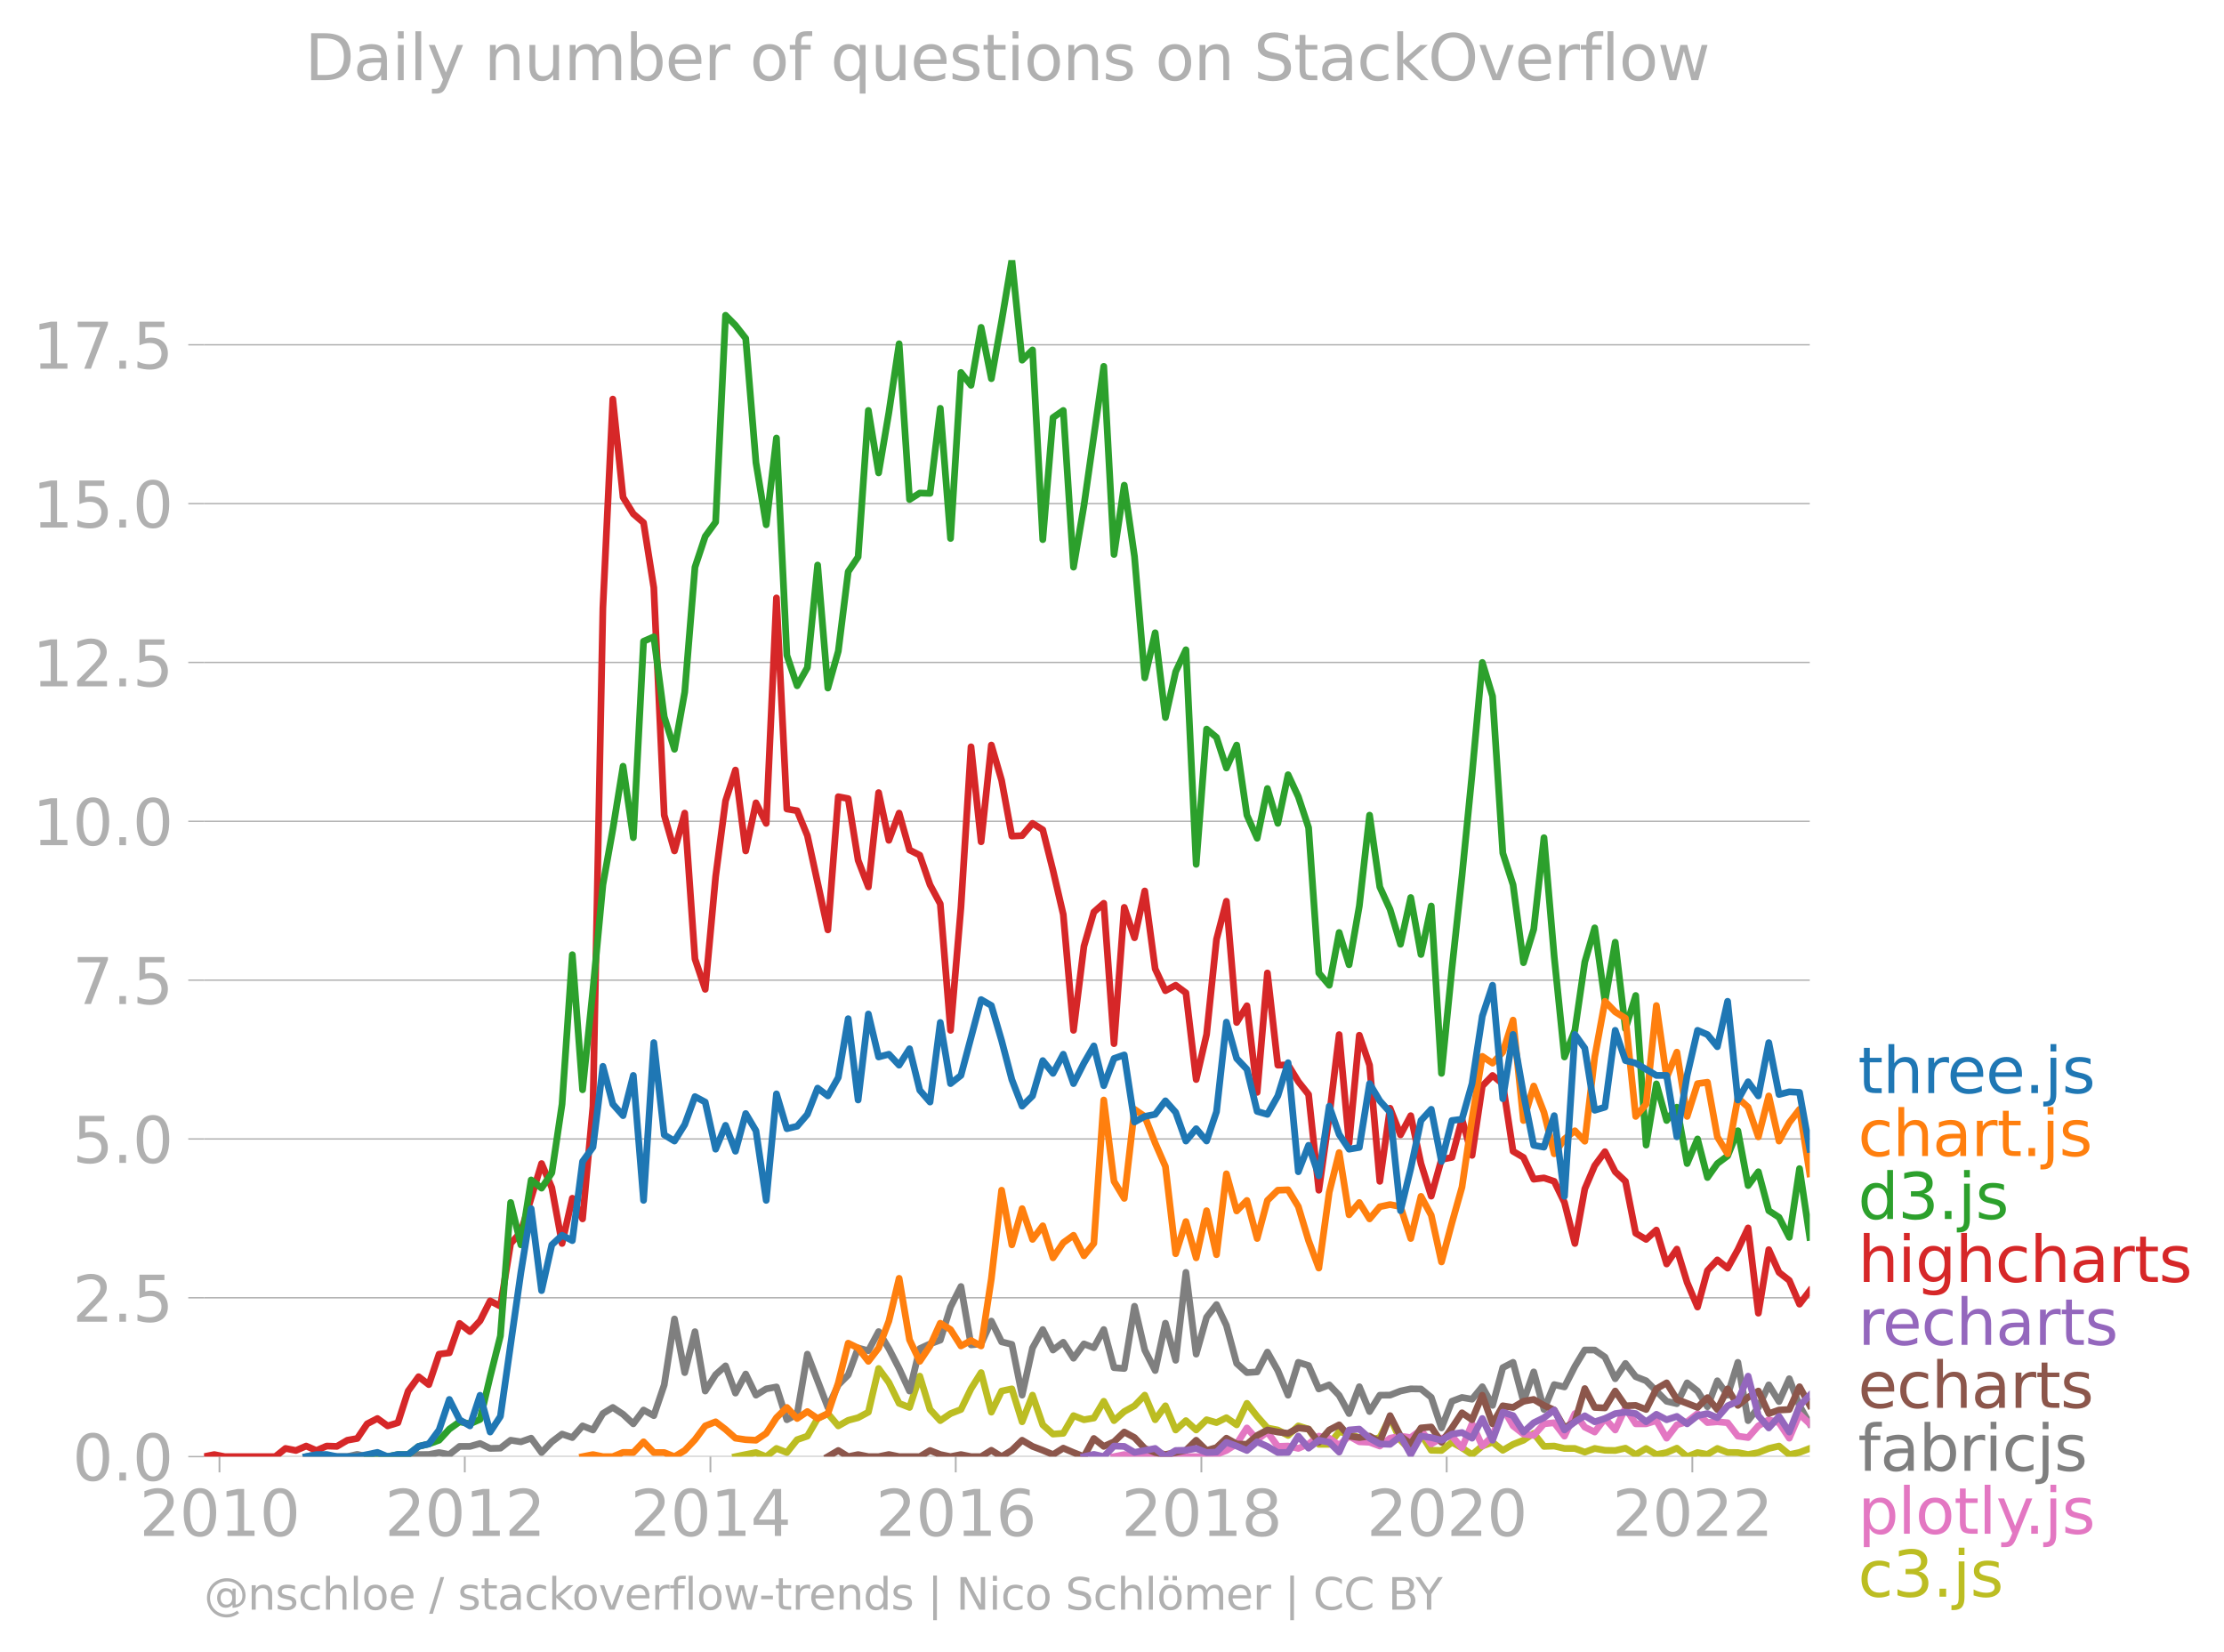 <svg xmlns="http://www.w3.org/2000/svg" xmlns:xlink="http://www.w3.org/1999/xlink" width="659.486" height="489.969" viewBox="0 0 494.614 367.477"><defs><style>*{stroke-linejoin:round;stroke-linecap:butt}</style></defs><g id="figure_1"><path id="patch_1" d="M0 367.477h494.614V0H0v367.477z" style="fill:none"/><g id="axes_1"><path id="patch_2" d="M45.372 323.95h357.12V57.838H45.372V323.95z" style="fill:none"/><g id="matplotlib.axis_1"><g id="xtick_1"><g id="line2d_1"><defs><path id="m7062eda8a5" d="M0 0v3.5" style="stroke:#b0b0b0;stroke-width:.4"/></defs><use xlink:href="#m7062eda8a5" x="48.81" y="323.95" style="fill:#b0b0b0;stroke:#b0b0b0;stroke-width:.4"/></g><g id="text_1" style="fill:#b0b0b0" transform="matrix(.14 0 0 -.14 30.995 341.588)"><defs><path id="DejaVuSans-32" d="M1228 531h2203V0H469v531q359 372 979 998 621 627 780 809 303 340 423 576 121 236 121 464 0 372-261 606-261 235-680 235-297 0-627-103-329-103-704-313v638q381 153 712 231 332 78 607 78 725 0 1156-363 431-362 431-968 0-288-108-546-107-257-392-607-78-91-497-524-418-433-1181-1211z" transform="scale(.016)"/><path id="DejaVuSans-30" d="M2034 4250q-487 0-733-480-245-479-245-1442 0-959 245-1439 246-480 733-480 491 0 736 480 246 480 246 1439 0 963-246 1442-245 480-736 480zm0 500q785 0 1199-621 414-620 414-1801 0-1178-414-1799Q2819-91 2034-91q-784 0-1198 620-414 621-414 1799 0 1181 414 1801 414 621 1198 621z" transform="scale(.016)"/><path id="DejaVuSans-31" d="M794 531h1031v3560L703 3866v575l1116 225h631V531h1031V0H794v531z" transform="scale(.016)"/></defs><use xlink:href="#DejaVuSans-32"/><use xlink:href="#DejaVuSans-30" x="63.623"/><use xlink:href="#DejaVuSans-31" x="127.246"/><use xlink:href="#DejaVuSans-30" x="190.869"/></g></g><g id="xtick_2"><use xlink:href="#m7062eda8a5" id="line2d_2" x="103.366" y="323.95" style="fill:#b0b0b0;stroke:#b0b0b0;stroke-width:.4"/><g id="text_2" style="fill:#b0b0b0" transform="matrix(.14 0 0 -.14 85.551 341.588)"><use xlink:href="#DejaVuSans-32"/><use xlink:href="#DejaVuSans-30" x="63.623"/><use xlink:href="#DejaVuSans-31" x="127.246"/><use xlink:href="#DejaVuSans-32" x="190.869"/></g></g><g id="xtick_3"><use xlink:href="#m7062eda8a5" id="line2d_3" x="157.997" y="323.95" style="fill:#b0b0b0;stroke:#b0b0b0;stroke-width:.4"/><g id="text_3" style="fill:#b0b0b0" transform="matrix(.14 0 0 -.14 140.182 341.588)"><defs><path id="DejaVuSans-34" d="M2419 4116 825 1625h1594v2491zm-166 550h794V1625h666v-525h-666V0h-628v1100H313v609l1940 2957z" transform="scale(.016)"/></defs><use xlink:href="#DejaVuSans-32"/><use xlink:href="#DejaVuSans-30" x="63.623"/><use xlink:href="#DejaVuSans-31" x="127.246"/><use xlink:href="#DejaVuSans-34" x="190.869"/></g></g><g id="xtick_4"><use xlink:href="#m7062eda8a5" id="line2d_4" x="212.554" y="323.95" style="fill:#b0b0b0;stroke:#b0b0b0;stroke-width:.4"/><g id="text_4" style="fill:#b0b0b0" transform="matrix(.14 0 0 -.14 194.739 341.588)"><defs><path id="DejaVuSans-36" d="M2113 2584q-425 0-674-291-248-290-248-796 0-503 248-796 249-292 674-292t673 292q248 293 248 796 0 506-248 796-248 291-673 291zm1253 1979v-575q-238 112-480 171-242 60-480 60-625 0-955-422-329-422-376-1275 184 272 462 417 279 145 613 145 703 0 1111-427 408-426 408-1160 0-719-425-1154Q2819-91 2113-91q-810 0-1238 620-428 621-428 1799 0 1106 525 1764t1409 658q238 0 480-47t505-140z" transform="scale(.016)"/></defs><use xlink:href="#DejaVuSans-32"/><use xlink:href="#DejaVuSans-30" x="63.623"/><use xlink:href="#DejaVuSans-31" x="127.246"/><use xlink:href="#DejaVuSans-36" x="190.869"/></g></g><g id="xtick_5"><use xlink:href="#m7062eda8a5" id="line2d_5" x="267.185" y="323.95" style="fill:#b0b0b0;stroke:#b0b0b0;stroke-width:.4"/><g id="text_5" style="fill:#b0b0b0" transform="matrix(.14 0 0 -.14 249.37 341.588)"><defs><path id="DejaVuSans-38" d="M2034 2216q-450 0-708-241-257-241-257-662 0-422 257-663 258-241 708-241t709 242q260 243 260 662 0 421-258 662-257 241-711 241zm-631 268q-406 100-633 378-226 279-226 679 0 559 398 884 399 325 1092 325 697 0 1094-325t397-884q0-400-227-679-226-278-629-378 456-106 710-416 255-309 255-755 0-679-414-1042Q2806-91 2034-91q-771 0-1186 362-414 363-414 1042 0 446 256 755 257 310 713 416zm-231 997q0-362 226-565 227-203 636-203 407 0 636 203 230 203 230 565 0 363-230 566-229 203-636 203-409 0-636-203-226-203-226-566z" transform="scale(.016)"/></defs><use xlink:href="#DejaVuSans-32"/><use xlink:href="#DejaVuSans-30" x="63.623"/><use xlink:href="#DejaVuSans-31" x="127.246"/><use xlink:href="#DejaVuSans-38" x="190.869"/></g></g><g id="xtick_6"><use xlink:href="#m7062eda8a5" id="line2d_6" x="321.741" y="323.95" style="fill:#b0b0b0;stroke:#b0b0b0;stroke-width:.4"/><g id="text_6" style="fill:#b0b0b0" transform="matrix(.14 0 0 -.14 303.926 341.588)"><use xlink:href="#DejaVuSans-32"/><use xlink:href="#DejaVuSans-30" x="63.623"/><use xlink:href="#DejaVuSans-32" x="127.246"/><use xlink:href="#DejaVuSans-30" x="190.869"/></g></g><g id="xtick_7"><use xlink:href="#m7062eda8a5" id="line2d_7" x="376.372" y="323.95" style="fill:#b0b0b0;stroke:#b0b0b0;stroke-width:.4"/><g id="text_7" style="fill:#b0b0b0" transform="matrix(.14 0 0 -.14 358.557 341.588)"><use xlink:href="#DejaVuSans-32"/><use xlink:href="#DejaVuSans-30" x="63.623"/><use xlink:href="#DejaVuSans-32" x="127.246"/><use xlink:href="#DejaVuSans-32" x="190.869"/></g></g></g><g id="matplotlib.axis_2"><g id="ytick_1"><path id="line2d_8" d="M45.372 323.95h357.12" clip-path="url(#pf727e3d447)" style="fill:none;stroke:#b0b0b0;stroke-width:.3;stroke-linecap:square"/><g id="line2d_9"><defs><path id="m5807bdf58b" d="M0 0h-3.5" style="stroke:#b0b0b0;stroke-width:.3"/></defs><use xlink:href="#m5807bdf58b" x="45.372" y="323.95" style="fill:#b0b0b0;stroke:#b0b0b0;stroke-width:.3"/></g><g id="text_8" style="fill:#b0b0b0" transform="matrix(.14 0 0 -.14 16.108 329.269)"><defs><path id="DejaVuSans-2e" d="M684 794h660V0H684v794z" transform="scale(.016)"/></defs><use xlink:href="#DejaVuSans-30"/><use xlink:href="#DejaVuSans-2e" x="63.623"/><use xlink:href="#DejaVuSans-30" x="95.41"/></g></g><g id="ytick_2"><path id="line2d_10" d="M45.372 288.625h357.12" clip-path="url(#pf727e3d447)" style="fill:none;stroke:#b0b0b0;stroke-width:.3;stroke-linecap:square"/><use xlink:href="#m5807bdf58b" id="line2d_11" x="45.372" y="288.625" style="fill:#b0b0b0;stroke:#b0b0b0;stroke-width:.3"/><g id="text_9" style="fill:#b0b0b0" transform="matrix(.14 0 0 -.14 16.108 293.944)"><defs><path id="DejaVuSans-35" d="M691 4666h2478v-532H1269V2991q137 47 274 70 138 23 276 23 781 0 1237-428 457-428 457-1159 0-753-469-1171Q2575-91 1722-91q-294 0-599 50Q819 9 494 109v635q281-153 581-228t634-75q541 0 856 284 316 284 316 772 0 487-316 771-315 285-856 285-253 0-505-56-251-56-513-175v2344z" transform="scale(.016)"/></defs><use xlink:href="#DejaVuSans-32"/><use xlink:href="#DejaVuSans-2e" x="63.623"/><use xlink:href="#DejaVuSans-35" x="95.41"/></g></g><g id="ytick_3"><path id="line2d_12" d="M45.372 253.3h357.12" clip-path="url(#pf727e3d447)" style="fill:none;stroke:#b0b0b0;stroke-width:.3;stroke-linecap:square"/><use xlink:href="#m5807bdf58b" id="line2d_13" x="45.372" y="253.301" style="fill:#b0b0b0;stroke:#b0b0b0;stroke-width:.3"/><g id="text_10" style="fill:#b0b0b0" transform="matrix(.14 0 0 -.14 16.108 258.62)"><use xlink:href="#DejaVuSans-35"/><use xlink:href="#DejaVuSans-2e" x="63.623"/><use xlink:href="#DejaVuSans-30" x="95.41"/></g></g><g id="ytick_4"><path id="line2d_14" d="M45.372 217.976h357.12" clip-path="url(#pf727e3d447)" style="fill:none;stroke:#b0b0b0;stroke-width:.3;stroke-linecap:square"/><use xlink:href="#m5807bdf58b" id="line2d_15" x="45.372" y="217.976" style="fill:#b0b0b0;stroke:#b0b0b0;stroke-width:.3"/><g id="text_11" style="fill:#b0b0b0" transform="matrix(.14 0 0 -.14 16.108 223.295)"><defs><path id="DejaVuSans-37" d="M525 4666h3000v-269L1831 0h-659l1594 4134H525v532z" transform="scale(.016)"/></defs><use xlink:href="#DejaVuSans-37"/><use xlink:href="#DejaVuSans-2e" x="63.623"/><use xlink:href="#DejaVuSans-35" x="95.41"/></g></g><g id="ytick_5"><path id="line2d_16" d="M45.372 182.651h357.12" clip-path="url(#pf727e3d447)" style="fill:none;stroke:#b0b0b0;stroke-width:.3;stroke-linecap:square"/><use xlink:href="#m5807bdf58b" id="line2d_17" x="45.372" y="182.651" style="fill:#b0b0b0;stroke:#b0b0b0;stroke-width:.3"/><g id="text_12" style="fill:#b0b0b0" transform="matrix(.14 0 0 -.14 7.2 187.97)"><use xlink:href="#DejaVuSans-31"/><use xlink:href="#DejaVuSans-30" x="63.623"/><use xlink:href="#DejaVuSans-2e" x="127.246"/><use xlink:href="#DejaVuSans-30" x="159.033"/></g></g><g id="ytick_6"><path id="line2d_18" d="M45.372 147.327h357.12" clip-path="url(#pf727e3d447)" style="fill:none;stroke:#b0b0b0;stroke-width:.3;stroke-linecap:square"/><use xlink:href="#m5807bdf58b" id="line2d_19" x="45.372" y="147.327" style="fill:#b0b0b0;stroke:#b0b0b0;stroke-width:.3"/><g id="text_13" style="fill:#b0b0b0" transform="matrix(.14 0 0 -.14 7.2 152.646)"><use xlink:href="#DejaVuSans-31"/><use xlink:href="#DejaVuSans-32" x="63.623"/><use xlink:href="#DejaVuSans-2e" x="127.246"/><use xlink:href="#DejaVuSans-35" x="159.033"/></g></g><g id="ytick_7"><path id="line2d_20" d="M45.372 112.002h357.12" clip-path="url(#pf727e3d447)" style="fill:none;stroke:#b0b0b0;stroke-width:.3;stroke-linecap:square"/><use xlink:href="#m5807bdf58b" id="line2d_21" x="45.372" y="112.002" style="fill:#b0b0b0;stroke:#b0b0b0;stroke-width:.3"/><g id="text_14" style="fill:#b0b0b0" transform="matrix(.14 0 0 -.14 7.2 117.321)"><use xlink:href="#DejaVuSans-31"/><use xlink:href="#DejaVuSans-35" x="63.623"/><use xlink:href="#DejaVuSans-2e" x="127.246"/><use xlink:href="#DejaVuSans-30" x="159.033"/></g></g><g id="ytick_8"><path id="line2d_22" d="M45.372 76.678h357.12" clip-path="url(#pf727e3d447)" style="fill:none;stroke:#b0b0b0;stroke-width:.3;stroke-linecap:square"/><use xlink:href="#m5807bdf58b" id="line2d_23" x="45.372" y="76.678" style="fill:#b0b0b0;stroke:#b0b0b0;stroke-width:.3"/><g id="text_15" style="fill:#b0b0b0" transform="matrix(.14 0 0 -.14 7.2 81.997)"><use xlink:href="#DejaVuSans-31"/><use xlink:href="#DejaVuSans-37" x="63.623"/><use xlink:href="#DejaVuSans-2e" x="127.246"/><use xlink:href="#DejaVuSans-35" x="159.033"/></g></g></g><path id="line2d_24" d="m163.565 323.95 2.28-.471 2.279-.44 2.28.91 2.279-1.822 2.316.911 2.28-2.856 2.28-.79 2.279-3.92 2.279-1.094 2.317 2.735 2.204-1.237 2.205-.586 2.28-1.231 2.279-9.709 2.28 3.115 2.279 4.634 2.316.912 2.28-6.959 2.28 7.414 2.279 2.477 2.28-1.565 2.316-.912 2.242-4.62 2.242-3.584 2.28 8.797 2.279-4.695 2.28-.486 2.279 7.323 2.316-5.925 2.28 6.609 2.28 2.051 2.279-.167 2.279-3.935 2.317.911 2.204-.374 2.205-3.728 2.28 4.3 2.279-2.02 2.28-1.277 2.279-2.37 2.317 5.47 2.279-3.1 2.28 5.378 2.279-2.081 2.28 2.081 2.316-2.279 2.205.635 2.204-1.09 2.28 1.595 2.28-4.786 2.279 2.902 2.279 2.568 2.317.455 2.28 1.216 2.279-2.127 2.279.714 2.28 3.388h2.316l2.205-2.816 2.205.537 2.279.775 2.28.592 2.279-.592 2.28-4.421 2.316 5.013 2.28 2.234 2.279-3.601 2.28 3.6 2.279.046 2.316-1.823 2.242 1.242 2.242 1.493 2.28-1.9 2.28-.835 2.279 1.778 2.28-1.322 2.316-.912 2.28-1.534 2.279 2.902 2.28-.076 2.279.532h2.316l2.205.814 2.205-.814 2.279.41 2.28.045 2.279-.516 2.28 1.428 2.316-1.367 2.28 1.352 2.279-.44 2.28-.973 2.279 1.884 2.316-.912 2.205.407 2.205-1.318 2.28.88 2.279.031 2.279.44 2.28-.44 2.316-.911 2.28-.532 2.28 1.899 2.278-.486 2.28-.881" clip-path="url(#pf727e3d447)" style="fill:none;stroke:#bcbd22;stroke-width:1.5;stroke-linecap:square"/><path id="line2d_25" d="m68.091 323.95 2.28-.456 2.28.456h4.595l2.205-.505 2.205.505h6.838l2.28-.456 4.595-.015 2.28-.44 2.28.44 2.279-1.808h2.316l2.242-.645 2.243 1.1 2.279-.06 2.28-1.763 2.279.35 2.28-.805 2.316 3.19 2.28-2.385 2.279-1.717 2.28.775 2.279-2.598 2.316.911 2.205-3.662 2.205-1.351 2.28 1.519 2.279 2.127 2.279-3.07 2.28 1.247 2.316-6.837 2.28-14.662 2.279 11.927 2.28-9.1 2.279 13.202 2.317-3.646 2.204-1.954 2.205 6.056 2.28-4.239 2.279 4.695 2.28-1.398 2.279-.425 2.316 7.292 2.28-1.215 2.28-13.37 4.558 11.85 2.317-5.013 2.204-2.214 2.205-5.99 2.28.607 2.279-4.254 2.28 3.783 2.279 4.421 2.316 5.014 2.28-9.435 2.28-1.048 2.279-.836 2.28-7.369 2.316-4.558 2.242 12.983 2.242-.22 2.28-5.075 2.279 4.619 2.28.562 2.279 11.289 2.316-10.484 2.28-4.102 2.28 4.558 2.279-1.732 2.279 3.555 2.317-3.19 2.204.846 2.205-4.037 2.28 8.478 2.279.182 2.28-13.84 2.279 9.738 2.317 4.558 2.279-10.529 2.28 8.25 2.279-19.554 2.28 18.187 2.316-8.205 2.205-2.816 2.204 4.64 2.28 8.447 2.28 2.036 2.279-.152 2.279-4.406 2.317 4.102 2.28 5.485 2.279-7.308 2.279.714 2.28 5.211 2.316-.911 2.205 2.328 2.205 4.053 2.279-5.971 2.28 5.515 2.279-3.631 2.28-.015 2.316-.912 2.28-.486 2.279.03 2.28 1.854 2.279 6.807 2.316-5.926 2.242-.849 2.242.393 2.28-2.78 2.28 4.148 2.279-8.387 2.28-1.185 2.316 8.66 2.28-6.533 2.279 8.356 2.28-5.53 2.279.517 2.316-4.558 2.205-3.663 2.205.016 2.279 1.565 2.28 4.816 2.279-3.403 2.28 2.948 2.316.911 4.559 4.558 2.28.532 2.279-4.634 2.316 1.823 2.205 3.484 2.205-5.763 2.28 3.206 2.279-7.308 2.279 12.96 2.28-2.932 2.316-5.014 2.28 3.707 2.28-5.075 2.278 6.017 2.28 4.011h0" clip-path="url(#pf727e3d447)" style="fill:none;stroke:#7f7f7f;stroke-width:1.5;stroke-linecap:square"/><path id="line2d_26" d="m247.754 323.95 2.279-.456 2.28.456H268.342l2.205-.505 2.204-.863 2.28-1.458 2.28-3.555 2.279 2.613 2.279-1.702 2.317 3.19 2.28-.075 2.279.532 2.279-1.003 2.28-1.732 2.316.456 2.205 1.579 2.205-2.035 2.279 1.26 2.28.107 2.279.836 2.28-1.747 2.316-.456 2.28.319 2.279-1.687 2.28 3.1 2.279-1.276 2.316-.456 2.242 2.609 2.242-5.344 2.28 4.938 2.28-2.203 2.279-6.275 2.28 3.996 2.316 1.823 2.28.304 2.279-2.583 2.28-.243 2.279 2.978 2.316-5.014 2.205 3.012 2.205 1.09 2.279-3.008 2.28 2.552 2.279-4.907 2.28 3.54h2.316l2.28-.714 2.279 3.905 2.28-2.963 2.279-.684 2.316-1.823 2.205 2.002 2.205-.179 2.28.213 2.279 2.978 2.279.319 2.28-2.598 2.316-1.368 2.28.669 2.28 3.434 2.278-5.318 2.28 2.127" clip-path="url(#pf727e3d447)" style="fill:none;stroke:#e377c2;stroke-width:1.5;stroke-linecap:square"/><g id="text_16" style="fill:#1f77b4" transform="matrix(.14 0 0 -.14 413.205 243.097)"><defs><path id="DejaVuSans-74" d="M1172 4494v-994h1184v-447H1172V1153q0-428 117-550t477-122h590V0h-590q-666 0-919 248-253 249-253 905v1900H172v447h422v994h578z" transform="scale(.016)"/><path id="DejaVuSans-68" d="M3513 2113V0h-575v2094q0 497-194 743-194 247-581 247-466 0-735-297-269-296-269-809V0H581v4863h578V2956q207 316 486 472 280 156 646 156 603 0 912-373 310-373 310-1098z" transform="scale(.016)"/><path id="DejaVuSans-72" d="M2631 2963q-97 56-211 82-114 27-251 27-488 0-749-317t-261-911V0H581v3500h578v-544q182 319 472 473 291 155 707 155 59 0 131-8 72-7 159-23l3-590z" transform="scale(.016)"/><path id="DejaVuSans-65" d="M3597 1894v-281H953q38-594 358-905t892-311q331 0 642 81t618 244V178Q3153 47 2828-22t-659-69q-838 0-1327 487-489 488-489 1320 0 859 464 1363 464 505 1252 505 706 0 1117-455 411-454 411-1235zm-575 169q-6 471-264 752-258 282-683 282-481 0-770-272t-333-766l2050 4z" transform="scale(.016)"/><path id="DejaVuSans-6a" d="M603 3500h575V-63q0-668-255-968-254-300-820-300h-219v487H38q328 0 446 152Q603-541 603-63v3563zm0 1363h575v-729H603v729z" transform="scale(.016)"/><path id="DejaVuSans-73" d="M2834 3397v-544q-243 125-506 187-262 63-544 63-428 0-642-131t-214-394q0-200 153-314t616-217l197-44q612-131 870-370t258-667q0-488-386-773Q2250-91 1575-91q-281 0-586 55T347 128v594q319-166 628-249 309-82 613-82 406 0 624 139 219 139 219 392 0 234-158 359-157 125-692 241l-200 47q-534 112-772 345-237 233-237 639 0 494 350 762 350 269 994 269 318 0 599-47 282-46 519-140z" transform="scale(.016)"/></defs><use xlink:href="#DejaVuSans-74"/><use xlink:href="#DejaVuSans-68" x="39.209"/><use xlink:href="#DejaVuSans-72" x="102.588"/><use xlink:href="#DejaVuSans-65" x="141.451"/><use xlink:href="#DejaVuSans-65" x="202.975"/><use xlink:href="#DejaVuSans-2e" x="264.498"/><use xlink:href="#DejaVuSans-6a" x="296.285"/><use xlink:href="#DejaVuSans-73" x="324.068"/></g><g id="text_17" style="fill:#ff7f0e" transform="matrix(.14 0 0 -.14 413.205 257.097)"><defs><path id="DejaVuSans-63" d="M3122 3366v-538q-244 135-489 202t-495 67q-560 0-870-355-309-354-309-995t309-996q310-354 870-354 250 0 495 67t489 202V134Q2881 22 2623-34q-257-57-548-57-791 0-1257 497-465 497-465 1341 0 856 470 1346 471 491 1290 491 265 0 518-55 253-54 491-163z" transform="scale(.016)"/><path id="DejaVuSans-61" d="M2194 1759q-697 0-966-159t-269-544q0-306 202-486 202-179 548-179 479 0 768 339t289 901v128h-572zm1147 238V0h-575v531q-197-318-491-470T1556-91q-537 0-855 302-317 302-317 808 0 590 395 890 396 300 1180 300h807v57q0 397-261 614t-733 217q-300 0-585-72-284-72-546-216v532q315 122 612 182 297 61 578 61 760 0 1135-394 375-393 375-1193z" transform="scale(.016)"/></defs><use xlink:href="#DejaVuSans-63"/><use xlink:href="#DejaVuSans-68" x="54.98"/><use xlink:href="#DejaVuSans-61" x="118.359"/><use xlink:href="#DejaVuSans-72" x="179.639"/><use xlink:href="#DejaVuSans-74" x="220.752"/><use xlink:href="#DejaVuSans-2e" x="259.961"/><use xlink:href="#DejaVuSans-6a" x="291.748"/><use xlink:href="#DejaVuSans-73" x="319.531"/></g><g id="text_18" style="fill:#2ca02c" transform="matrix(.14 0 0 -.14 413.205 271.097)"><defs><path id="DejaVuSans-64" d="M2906 2969v1894h575V0h-575v525q-181-312-458-464-276-152-664-152-634 0-1033 506-398 507-398 1332t398 1331q399 506 1033 506 388 0 664-152 277-151 458-463zM947 1747q0-634 261-995t717-361q456 0 718 361 263 361 263 995t-263 995q-262 361-718 361t-717-361q-261-361-261-995z" transform="scale(.016)"/><path id="DejaVuSans-33" d="M2597 2516q453-97 707-404 255-306 255-756 0-690-475-1069Q2609-91 1734-91q-293 0-604 58T488 141v609q262-153 574-231 313-78 654-78 593 0 904 234t311 681q0 413-289 645-289 233-804 233h-544v519h569q465 0 712 186t247 536q0 359-255 551-254 193-729 193-260 0-557-57-297-56-653-174v562q360 100 674 150t592 50q719 0 1137-327 419-326 419-882 0-388-222-655t-631-370z" transform="scale(.016)"/></defs><use xlink:href="#DejaVuSans-64"/><use xlink:href="#DejaVuSans-33" x="63.477"/><use xlink:href="#DejaVuSans-2e" x="127.1"/><use xlink:href="#DejaVuSans-6a" x="158.887"/><use xlink:href="#DejaVuSans-73" x="186.67"/></g><g id="text_19" style="fill:#d62728" transform="matrix(.14 0 0 -.14 413.205 285.097)"><defs><path id="DejaVuSans-69" d="M603 3500h575V0H603v3500zm0 1363h575v-729H603v729z" transform="scale(.016)"/><path id="DejaVuSans-67" d="M2906 1791q0 625-258 968-257 344-723 344-462 0-720-344-258-343-258-968 0-622 258-966t720-344q466 0 723 344 258 344 258 966zm575-1357q0-893-397-1329-396-436-1215-436-303 0-572 45t-522 139v559q253-137 500-202 247-66 503-66 566 0 847 295t281 892v285q-178-310-456-463T1784 0Q1141 0 747 490 353 981 353 1791q0 812 394 1302 394 491 1037 491 388 0 666-153t456-462v531h575V434z" transform="scale(.016)"/></defs><use xlink:href="#DejaVuSans-68"/><use xlink:href="#DejaVuSans-69" x="63.379"/><use xlink:href="#DejaVuSans-67" x="91.162"/><use xlink:href="#DejaVuSans-68" x="154.639"/><use xlink:href="#DejaVuSans-63" x="218.018"/><use xlink:href="#DejaVuSans-68" x="272.998"/><use xlink:href="#DejaVuSans-61" x="336.377"/><use xlink:href="#DejaVuSans-72" x="397.656"/><use xlink:href="#DejaVuSans-74" x="438.77"/><use xlink:href="#DejaVuSans-73" x="477.979"/></g><g id="text_20" style="fill:#9467bd" transform="matrix(.14 0 0 -.14 413.205 299.097)"><use xlink:href="#DejaVuSans-72"/><use xlink:href="#DejaVuSans-65" x="38.863"/><use xlink:href="#DejaVuSans-63" x="100.387"/><use xlink:href="#DejaVuSans-68" x="155.367"/><use xlink:href="#DejaVuSans-61" x="218.746"/><use xlink:href="#DejaVuSans-72" x="280.025"/><use xlink:href="#DejaVuSans-74" x="321.139"/><use xlink:href="#DejaVuSans-73" x="360.348"/></g><g id="text_21" style="fill:#8c564b" transform="matrix(.14 0 0 -.14 413.205 313.097)"><use xlink:href="#DejaVuSans-65"/><use xlink:href="#DejaVuSans-63" x="61.523"/><use xlink:href="#DejaVuSans-68" x="116.504"/><use xlink:href="#DejaVuSans-61" x="179.883"/><use xlink:href="#DejaVuSans-72" x="241.162"/><use xlink:href="#DejaVuSans-74" x="282.275"/><use xlink:href="#DejaVuSans-73" x="321.484"/></g><g id="text_22" style="fill:#e377c2" transform="matrix(.14 0 0 -.14 413.205 341.097)"><defs><path id="DejaVuSans-70" d="M1159 525v-1856H581v4831h578v-531q182 312 458 463 277 152 661 152 638 0 1036-506 399-506 399-1331T3314 415Q2916-91 2278-91q-384 0-661 152-276 152-458 464zm1957 1222q0 634-261 995t-717 361q-457 0-718-361t-261-995q0-634 261-995t718-361q456 0 717 361t261 995z" transform="scale(.016)"/><path id="DejaVuSans-6c" d="M603 4863h575V0H603v4863z" transform="scale(.016)"/><path id="DejaVuSans-6f" d="M1959 3097q-462 0-731-361t-269-989q0-628 267-989 268-361 733-361 460 0 728 362 269 363 269 988 0 622-269 986-268 364-728 364zm0 487q750 0 1178-488 429-487 429-1349 0-859-429-1349Q2709-91 1959-91q-753 0-1180 489-426 490-426 1349 0 862 426 1349 427 488 1180 488z" transform="scale(.016)"/><path id="DejaVuSans-79" d="M2059-325q-243-625-475-815-231-191-618-191H506v481h338q237 0 368 113 132 112 291 531l103 262L191 3500h609L1894 763l1094 2737h609L2059-325z" transform="scale(.016)"/></defs><use xlink:href="#DejaVuSans-70"/><use xlink:href="#DejaVuSans-6c" x="63.477"/><use xlink:href="#DejaVuSans-6f" x="91.26"/><use xlink:href="#DejaVuSans-74" x="152.441"/><use xlink:href="#DejaVuSans-6c" x="191.65"/><use xlink:href="#DejaVuSans-79" x="219.434"/><use xlink:href="#DejaVuSans-2e" x="264.363"/><use xlink:href="#DejaVuSans-6a" x="296.15"/><use xlink:href="#DejaVuSans-73" x="323.934"/></g><g id="text_23" style="fill:#7f7f7f" transform="matrix(.14 0 0 -.14 413.205 327.097)"><defs><path id="DejaVuSans-66" d="M2375 4863v-479h-550q-309 0-430-125-120-125-120-450v-309h947v-447h-947V0H697v3053H147v447h550v244q0 584 272 851 272 268 862 268h544z" transform="scale(.016)"/><path id="DejaVuSans-62" d="M3116 1747q0 634-261 995t-717 361q-457 0-718-361t-261-995q0-634 261-995t718-361q456 0 717 361t261 995zM1159 2969q182 312 458 463 277 152 661 152 638 0 1036-506 399-506 399-1331T3314 415Q2916-91 2278-91q-384 0-661 152-276 152-458 464V0H581v4863h578V2969z" transform="scale(.016)"/></defs><use xlink:href="#DejaVuSans-66"/><use xlink:href="#DejaVuSans-61" x="35.205"/><use xlink:href="#DejaVuSans-62" x="96.484"/><use xlink:href="#DejaVuSans-72" x="159.961"/><use xlink:href="#DejaVuSans-69" x="201.074"/><use xlink:href="#DejaVuSans-63" x="228.857"/><use xlink:href="#DejaVuSans-6a" x="283.838"/><use xlink:href="#DejaVuSans-73" x="311.621"/></g><g id="text_24" style="fill:#bcbd22" transform="matrix(.14 0 0 -.14 413.205 355.097)"><use xlink:href="#DejaVuSans-63"/><use xlink:href="#DejaVuSans-33" x="54.98"/><use xlink:href="#DejaVuSans-2e" x="118.604"/><use xlink:href="#DejaVuSans-6a" x="150.391"/><use xlink:href="#DejaVuSans-73" x="178.174"/></g><g id="text_25" style="fill:#b0b0b0" transform="matrix(.097 0 0 -.097 45.372 357.986)"><defs><path id="DejaVuSans-40" d="M2381 1678q0-447 222-702 222-254 610-254 384 0 604 256 221 256 221 700 0 438-225 695-225 258-607 258-378 0-602-256-223-256-223-697zm1703-934q-187-241-429-355t-564-114q-538 0-874 389t-336 1014q0 625 337 1015 338 391 873 391 322 0 565-117 244-117 428-354v409h447V722q457 69 714 417 258 349 258 902 0 334-99 628-98 294-298 544-325 409-792 626t-1017 217q-384 0-738-102-353-101-653-301-490-319-767-836-276-517-276-1120 0-497 179-932 180-434 521-765 328-325 759-495 431-171 922-171 403 0 792 136t714 389l281-347q-390-303-851-464t-936-161q-578 0-1091 205-512 205-912 595Q841 78 631 592q-209 514-209 1105 0 569 212 1084 213 516 607 907 403 396 931 607t1119 211q662 0 1229-272 568-271 952-771 234-307 357-666 124-359 124-744 0-822-497-1297T4084 263v481z" transform="scale(.016)"/><path id="DejaVuSans-6e" d="M3513 2113V0h-575v2094q0 497-194 743-194 247-581 247-466 0-735-297-269-296-269-809V0H581v3500h578v-544q207 316 486 472 280 156 646 156 603 0 912-373 310-373 310-1098z" transform="scale(.016)"/><path id="DejaVuSans-2f" d="M1625 4666h531L531-594H0l1625 5260z" transform="scale(.016)"/><path id="DejaVuSans-6b" d="M581 4863h578V1991l1716 1509h734L1753 1863 3688 0h-750L1159 1709V0H581v4863z" transform="scale(.016)"/><path id="DejaVuSans-76" d="M191 3500h609L1894 563l1094 2937h609L2284 0h-781L191 3500z" transform="scale(.016)"/><path id="DejaVuSans-77" d="M269 3500h575l719-2731 715 2731h678l719-2731 716 2731h575L4050 0h-678l-753 2869L1863 0h-679L269 3500z" transform="scale(.016)"/><path id="DejaVuSans-2d" d="M313 2009h1684v-512H313v512z" transform="scale(.016)"/><path id="DejaVuSans-7c" d="M1344 4891v-6400H813v6400h531z" transform="scale(.016)"/><path id="DejaVuSans-4e" d="M628 4666h850L3547 763v3903h612V0h-850L1241 3903V0H628v4666z" transform="scale(.016)"/><path id="DejaVuSans-53" d="M3425 4513v-616q-359 172-678 256-319 85-616 85-515 0-795-200t-280-569q0-310 186-468 186-157 705-254l381-78q706-135 1042-474t336-907q0-679-455-1029Q2797-91 1919-91q-331 0-705 75-373 75-773 222v650q384-215 753-325 369-109 725-109 540 0 834 212 294 213 294 607 0 343-211 537t-692 291l-385 75q-706 140-1022 440-315 300-315 835 0 619 436 975t1201 356q329 0 669-60 341-59 697-177z" transform="scale(.016)"/><path id="DejaVuSans-f6" d="M1959 3097q-462 0-731-361t-269-989q0-628 267-989 268-361 733-361 460 0 728 362 269 363 269 988 0 622-269 986-268 364-728 364zm0 487q750 0 1178-488 429-487 429-1349 0-859-429-1349Q2709-91 1959-91q-753 0-1180 489-426 490-426 1349 0 862 426 1349 427 488 1180 488zm295 1266h634v-631h-634v631zm-1222 0h634v-631h-634v631z" transform="scale(.016)"/><path id="DejaVuSans-6d" d="M3328 2828q216 388 516 572t706 184q547 0 844-383 297-382 297-1088V0h-578v2094q0 503-179 746-178 244-543 244-447 0-707-297-259-296-259-809V0h-578v2094q0 506-178 748t-550 242q-441 0-701-298-259-298-259-808V0H581v3500h578v-544q197 322 472 475t653 153q382 0 649-194 267-193 395-562z" transform="scale(.016)"/><path id="DejaVuSans-43" d="M4122 4306v-665q-319 297-680 443-361 147-767 147-800 0-1225-489t-425-1414q0-922 425-1411t1225-489q406 0 767 147t680 444V359q-331-225-702-338-370-112-782-112-1060 0-1670 648-609 649-609 1771 0 1125 609 1773 610 649 1670 649 418 0 788-111 371-111 696-333z" transform="scale(.016)"/><path id="DejaVuSans-42" d="M1259 2228V519h1013q509 0 754 211 246 211 246 645 0 438-246 645-245 208-754 208H1259zm0 1919V2741h935q462 0 688 173 227 174 227 530 0 353-227 528-226 175-688 175h-935zm-631 519h1613q722 0 1112-300 391-300 391-853 0-429-200-682t-588-315q466-100 724-418 258-317 258-792 0-625-425-966Q3088 0 2303 0H628v4666z" transform="scale(.016)"/><path id="DejaVuSans-59" d="M-13 4666h679l1293-1919 1285 1919h678L2272 2222V0h-634v2222L-13 4666z" transform="scale(.016)"/></defs><use xlink:href="#DejaVuSans-40"/><use xlink:href="#DejaVuSans-6e" x="100"/><use xlink:href="#DejaVuSans-73" x="163.379"/><use xlink:href="#DejaVuSans-63" x="215.479"/><use xlink:href="#DejaVuSans-68" x="270.459"/><use xlink:href="#DejaVuSans-6c" x="333.838"/><use xlink:href="#DejaVuSans-6f" x="361.621"/><use xlink:href="#DejaVuSans-65" x="422.803"/><use xlink:href="#DejaVuSans-20" x="484.326"/><use xlink:href="#DejaVuSans-2f" x="516.113"/><use xlink:href="#DejaVuSans-20" x="549.805"/><use xlink:href="#DejaVuSans-73" x="581.592"/><use xlink:href="#DejaVuSans-74" x="633.691"/><use xlink:href="#DejaVuSans-61" x="672.9"/><use xlink:href="#DejaVuSans-63" x="734.18"/><use xlink:href="#DejaVuSans-6b" x="789.16"/><use xlink:href="#DejaVuSans-6f" x="843.445"/><use xlink:href="#DejaVuSans-76" x="904.627"/><use xlink:href="#DejaVuSans-65" x="963.807"/><use xlink:href="#DejaVuSans-72" x="1025.33"/><use xlink:href="#DejaVuSans-66" x="1066.443"/><use xlink:href="#DejaVuSans-6c" x="1101.648"/><use xlink:href="#DejaVuSans-6f" x="1129.432"/><use xlink:href="#DejaVuSans-77" x="1190.613"/><use xlink:href="#DejaVuSans-2d" x="1272.4"/><use xlink:href="#DejaVuSans-74" x="1308.484"/><use xlink:href="#DejaVuSans-72" x="1347.693"/><use xlink:href="#DejaVuSans-65" x="1386.557"/><use xlink:href="#DejaVuSans-6e" x="1448.08"/><use xlink:href="#DejaVuSans-64" x="1511.459"/><use xlink:href="#DejaVuSans-73" x="1574.936"/><use xlink:href="#DejaVuSans-20" x="1627.035"/><use xlink:href="#DejaVuSans-7c" x="1658.822"/><use xlink:href="#DejaVuSans-20" x="1692.514"/><use xlink:href="#DejaVuSans-4e" x="1724.301"/><use xlink:href="#DejaVuSans-69" x="1799.105"/><use xlink:href="#DejaVuSans-63" x="1826.889"/><use xlink:href="#DejaVuSans-6f" x="1881.869"/><use xlink:href="#DejaVuSans-20" x="1943.051"/><use xlink:href="#DejaVuSans-53" x="1974.838"/><use xlink:href="#DejaVuSans-63" x="2038.314"/><use xlink:href="#DejaVuSans-68" x="2093.295"/><use xlink:href="#DejaVuSans-6c" x="2156.674"/><use xlink:href="#DejaVuSans-f6" x="2184.457"/><use xlink:href="#DejaVuSans-6d" x="2245.639"/><use xlink:href="#DejaVuSans-65" x="2343.051"/><use xlink:href="#DejaVuSans-72" x="2404.574"/><use xlink:href="#DejaVuSans-20" x="2445.688"/><use xlink:href="#DejaVuSans-7c" x="2477.475"/><use xlink:href="#DejaVuSans-20" x="2511.166"/><use xlink:href="#DejaVuSans-43" x="2542.953"/><use xlink:href="#DejaVuSans-43" x="2612.777"/><use xlink:href="#DejaVuSans-20" x="2682.602"/><use xlink:href="#DejaVuSans-42" x="2714.389"/><use xlink:href="#DejaVuSans-59" x="2777.492"/></g><g id="text_26" style="fill:#b0b0b0" transform="matrix(.14 0 0 -.14 67.786 17.838)"><defs><path id="DejaVuSans-44" d="M1259 4147V519h763q966 0 1414 437 448 438 448 1382 0 937-448 1373t-1414 436h-763zm-631 519h1297q1356 0 1990-564 635-564 635-1764 0-1207-638-1773Q3275 0 1925 0H628v4666z" transform="scale(.016)"/><path id="DejaVuSans-75" d="M544 1381v2119h575V1403q0-497 193-746 194-248 582-248 465 0 735 297 271 297 271 810v1984h575V0h-575v538q-209-319-486-474-276-155-642-155-603 0-916 375-312 375-312 1097zm1447 2203z" transform="scale(.016)"/><path id="DejaVuSans-71" d="M947 1747q0-634 261-995t717-361q456 0 718 361 263 361 263 995t-263 995q-262 361-718 361t-717-361q-261-361-261-995zM2906 525q-181-312-458-464-276-152-664-152-634 0-1033 506-398 507-398 1332t398 1331q399 506 1033 506 388 0 664-152 277-151 458-463v531h575v-4831h-575V525z" transform="scale(.016)"/><path id="DejaVuSans-4f" d="M2522 4238q-688 0-1093-513-404-512-404-1397 0-881 404-1394 405-512 1093-512 687 0 1089 512 402 513 402 1394 0 885-402 1397-402 513-1089 513zm0 512q981 0 1568-658 588-658 588-1764 0-1103-588-1761Q3503-91 2522-91q-984 0-1574 656-589 657-589 1763t589 1764q590 658 1574 658z" transform="scale(.016)"/></defs><use xlink:href="#DejaVuSans-44"/><use xlink:href="#DejaVuSans-61" x="77.002"/><use xlink:href="#DejaVuSans-69" x="138.281"/><use xlink:href="#DejaVuSans-6c" x="166.064"/><use xlink:href="#DejaVuSans-79" x="193.848"/><use xlink:href="#DejaVuSans-20" x="253.027"/><use xlink:href="#DejaVuSans-6e" x="284.814"/><use xlink:href="#DejaVuSans-75" x="348.193"/><use xlink:href="#DejaVuSans-6d" x="411.572"/><use xlink:href="#DejaVuSans-62" x="508.984"/><use xlink:href="#DejaVuSans-65" x="572.461"/><use xlink:href="#DejaVuSans-72" x="633.984"/><use xlink:href="#DejaVuSans-20" x="675.098"/><use xlink:href="#DejaVuSans-6f" x="706.885"/><use xlink:href="#DejaVuSans-66" x="768.066"/><use xlink:href="#DejaVuSans-20" x="803.271"/><use xlink:href="#DejaVuSans-71" x="835.059"/><use xlink:href="#DejaVuSans-75" x="898.535"/><use xlink:href="#DejaVuSans-65" x="961.914"/><use xlink:href="#DejaVuSans-73" x="1023.438"/><use xlink:href="#DejaVuSans-74" x="1075.537"/><use xlink:href="#DejaVuSans-69" x="1114.746"/><use xlink:href="#DejaVuSans-6f" x="1142.529"/><use xlink:href="#DejaVuSans-6e" x="1203.711"/><use xlink:href="#DejaVuSans-73" x="1267.09"/><use xlink:href="#DejaVuSans-20" x="1319.189"/><use xlink:href="#DejaVuSans-6f" x="1350.977"/><use xlink:href="#DejaVuSans-6e" x="1412.158"/><use xlink:href="#DejaVuSans-20" x="1475.537"/><use xlink:href="#DejaVuSans-53" x="1507.324"/><use xlink:href="#DejaVuSans-74" x="1570.801"/><use xlink:href="#DejaVuSans-61" x="1610.01"/><use xlink:href="#DejaVuSans-63" x="1671.289"/><use xlink:href="#DejaVuSans-6b" x="1726.27"/><use xlink:href="#DejaVuSans-4f" x="1784.18"/><use xlink:href="#DejaVuSans-76" x="1862.891"/><use xlink:href="#DejaVuSans-65" x="1922.07"/><use xlink:href="#DejaVuSans-72" x="1983.594"/><use xlink:href="#DejaVuSans-66" x="2024.707"/><use xlink:href="#DejaVuSans-6c" x="2059.912"/><use xlink:href="#DejaVuSans-6f" x="2087.695"/><use xlink:href="#DejaVuSans-77" x="2148.877"/></g><path id="line2d_27" d="m184.117 323.95 2.317-1.368 2.204 1.368 2.205-.456 2.28.456h2.279l2.28-.471 2.279.47h4.596l2.28-1.367 2.279.897 2.28.47 2.316-.455 2.242.456h2.242l2.28-1.413 2.279 1.413 2.28-1.413 2.279-2.234 2.316 1.368 2.28.866 2.28.957 2.279-1.428 2.279.972 2.317.912 2.204-4.037 2.205 1.758 2.28-1.018 2.279-2.173 2.28 1.23 2.279 2.417 2.317.911 2.279.44 2.28-.44 2.279-.501 2.28-2.234 2.316 2.28 2.205-.652 2.204-2.083 2.28 1.276 2.28.091 2.279-1.975 2.279-1.216 2.317.456 2.28.289 2.279-1.2 2.279.258 2.28 2.932 2.316-2.735 2.205-1.14 2.205 2.508 2.279.319 2.28-.32 2.279 1.262 2.28-5.82 2.316 4.559 2.28 1.732 2.279-3.555 2.28-.213 2.279 3.403 2.316-3.19 2.242-3.364 2.242 1.54 2.28-5.454 2.28 6.366 2.279-4.011 2.28.365 2.316-1.368 2.28-.41 2.279 1.322 2.28 1.033 2.279 3.98 2.316-1.367 2.205-7.39 2.205 4.2 2.279.106 2.28-3.753 2.279 3.282 2.28-.091 2.316.911 2.28-4.588 2.279-1.337 2.28 3.692 2.279.866 2.316.912 2.205-2.182 2.205 2.637 2.28-4.588 2.279 3.677 2.279-1.793 2.28-1.398 2.316 5.014 2.28-.79 2.28-.122 2.278-5.059 2.28 4.148" clip-path="url(#pf727e3d447)" style="fill:none;stroke:#8c564b;stroke-width:1.5;stroke-linecap:square"/><path id="line2d_28" d="m241.065 323.95 2.204-.505 2.205.505 2.28-2.355 2.279.076 2.28 1.337 2.279-.426 2.317-.455 2.279 1.823 2.28-1.368 2.279-.045 2.28-.41 2.316.911 2.205-.097 2.204-2.182 2.28.836 2.28.987 2.279-1.93 2.279 1.019 2.317 1.367 2.28-.03 2.279-3.616 2.279 2.674 2.28-1.763 2.316.456 2.205 2.182 2.205-4.917 2.279-.197 2.28 2.02 2.279 1.277 2.28.091 2.316-1.823 2.28 4.087 2.279-4.087 2.28.319 2.279.592 2.316-1.367 2.242-.346 2.242 1.258 2.28-4.376 2.28 4.831 2.279-6.244 2.28.775 2.316 3.646 2.28-2.066 2.279-1.124 2.28-1.702 2.279 4.436 2.316-1.823 2.205-1.335 2.205 1.335 2.279-.73 2.28-1.093 2.279-.32 2.28.32 2.316 1.823 2.28-1.671 2.279 1.215 2.28-.744 2.279 1.656 2.316-1.823 2.205-.472 2.205.928 2.28-2.644 2.279-1.003 2.279-5.591 2.28 8.782 2.316 2.735 2.28-2.568 2.28 3.48 2.278-5.835 2.28-2.37" clip-path="url(#pf727e3d447)" style="fill:none;stroke:#9467bd;stroke-width:1.5;stroke-linecap:square"/><path id="line2d_29" d="m45.372 323.95 2.28-.456 2.316.456h11.248l2.28-1.823 2.316.455 2.28-.987 2.279.987 2.28-.987 2.278.076 2.317-1.368 2.205-.39 2.205-3.256 2.279-1.185 2.28 1.64 2.279-.698 2.28-7.05 2.316-3.19 2.28 1.762 2.279-6.776 2.28-.289 2.279-6.548 2.316 1.823 2.242-2.405 2.243-4.432 2.279 1.2 2.28-13.963 2.279-2.522 4.596-15.254 2.28 5.363 2.279 12.413 2.28-10.058 2.279 4.589 2.316-25.07 2.205-110.791 2.205-46.46 2.28 21.833 2.279 3.692 2.279 1.96 2.28 14.45 2.316 50.593 2.28 7.961 2.279-8.417 2.28 32.438 2.279 6.761 2.317-25.069 2.204-16.848 2.205-6.854 2.28 17.99 2.279-10.697 2.28 4.573 2.279-50.153 2.316 46.948 2.28.38 2.28 5.545 4.558 20.967 2.317-29.627 2.204.423 2.205 13.707 2.28 5.94 2.279-20.982 2.28 10.62 2.279-6.062 2.316 8.205 2.28 1.154 2.28 6.594 2.279 4.24 2.28 28.122 2.316-27.348 2.242-35.71 2.242 21.124 2.28-21.513 2.279 7.84 2.28 12.412 2.279-.106 2.316-2.735 2.28 1.428 2.28 9.056 2.279 9.784 2.279 25.768 2.317-18.688 2.204-7.618 2.205-1.954 2.28 31.223 2.279-30.31 2.28 6.76 2.279-10.407 2.317 17.32 2.279 4.862 2.28-1.215 2.279 1.686 2.28 19.28 2.316-10.027 2.205-21.162 2.204-8.465 2.28 26.968 2.28-3.722 2.279 19.265 2.279-26.558 2.317 20.51 2.28-.075 2.279 3.722 2.279 2.872 2.28 21.286 2.316-16.41 2.205-18.199 2.205 24.125 2.279-23.99 2.28 6.67 2.279 25.829 2.28-16.257 2.316 5.925 2.28-4.27 2.279 10.651 2.28 7.247 2.279-8.158 2.316-.456 2.242-8.488 2.242 8.032 2.28-15.421 2.28-2.355 2.279 1.884 2.28 14.98 2.316 1.368 2.28 4.847 2.279-.29 2.28.76 2.279 4.71 2.316 9.116 2.205-12.143 2.205-5.177 2.279-3.1 2.28 4.467 2.279 2.128 2.28 11.546 2.316 1.368 2.28-2.082 2.279 7.551 2.28-3.312 2.279 7.415 2.316 5.47 2.205-8.107 2.205-2.377 2.28 1.838 2.279-4.117 2.279-4.832 2.28 18.962 2.316-14.13 2.28 5.06 2.28 1.777 2.278 5.287 2.28-3.008h0" clip-path="url(#pf727e3d447)" style="fill:none;stroke:#d62728;stroke-width:1.5;stroke-linecap:square"/><path id="line2d_30" d="m81.656 323.95 2.279-.471 2.28.47 2.279-.47 2.28.015 2.316-1.823 2.28-.547 2.279-.82 2.28-2.477 2.279-1.626 2.316.456 2.242-.99 2.243-9.493 2.279-9.07 2.28-29.674 2.279 9.42 2.28-14.433 2.316 1.823 2.28-3.403 2.279-15.285 2.28-33.228 2.279 30.037 2.316-22.334 2.205-23.246 2.205-12.306 2.28-14.07 2.279 15.893 2.279-43.681 2.28-.988 2.316 17.777 2.28 7.232 2.279-12.702 2.28-27.804 2.279-6.837 2.317-3.19 2.204-45.988 2.205 2.23 2.28 2.918 2.279 27.621 2.28 13.826 2.279-19.295 2.316 48.314 2.28 6.777 2.28-4.042 2.279-22.805 2.279 27.363 2.317-8.204 2.204-17.679 2.205-3.288 2.28-32.575 2.279 13.887 2.28-13.416 2.279-15.3 2.316 34.642 2.28-1.444 2.28.076 2.279-18.916 2.28 28.944 2.316-36.92 2.242 2.86 2.242-12.888 2.28 11.41 2.279-12.777 2.28-13.598 2.279 22.258 2.316-2.279 2.28 42.192 2.28-27.15 2.279-1.58 2.279 34.853 2.317-13.674 4.41-30.994 2.279 41.842 2.279-15.406 2.28 15.877 2.279 26.968 2.317-10.027 2.279 18.855 2.28-10.195 2.279-4.877 2.28 47.722 2.316-30.083 2.205 1.84 2.204 6.82 2.28-5.104 2.28 15.588 2.279 5.135 2.279-11.06 2.317 7.748 2.28-10.817 2.279 4.892 2.279 6.882 2.28 32.317 2.316 2.735 2.205-11.737 2.205 7.178 2.279-13.066 2.28-20.207 2.279 15.968 2.28 4.999 2.316 7.748 2.28-10.392 2.279 12.671 2.28-10.787 2.279 37.224 2.316-23.246 2.242-20.637 2.242-22.664 2.28-24.841 2.28 7.52 2.279 34.87 2.28 7.064 2.316 17.32 2.28-7.429 2.279-20.374 2.28 26.497 2.279 22.274 2.316-5.926 2.205-15.204 2.205-7.586 2.279 16.333 2.28-13.142 2.279 19.265 2.28-7.414 2.316 33.273 2.28-13.613 2.279 8.143 2.28-2.962 2.279 12.534 2.316-5.47 2.205 8.58 2.205-3.11 2.28-1.701 2.279-5.592 2.279 12.185 2.28-3.069 2.316 8.66 2.28 1.474 2.28 4.452 2.278-15.284 2.28 15.284h0" clip-path="url(#pf727e3d447)" style="fill:none;stroke:#2ca02c;stroke-width:1.5;stroke-linecap:square"/><path id="line2d_31" d="m129.56 323.95 2.317-.456 2.205.456h2.205l2.28-.942 2.279.03 2.279-2.385 2.28 2.385h2.316l2.28.912 2.279-1.368 2.28-2.4 2.279-3.07 2.317-.91 2.204 1.692 2.205 1.954 2.28.334 2.279.121 2.28-1.534 2.279-3.48 2.316-2.278 2.28 2.46 2.28-1.549 2.279 1.55 2.279-1.094 2.317-6.837 2.204-8.823 2.205 1.074 2.28 2.963 2.279-2.963 2.28-5.986 2.279-9.51 2.316 13.673 2.28 4.786 2.28-3.418 2.279-5.06 2.28 1.413 2.316 3.647 2.242-1.21 2.242 1.21 2.28-14.95 2.279-19.691 2.28 12.154 2.279-8.052 2.316 6.837 2.28-3.024 2.28 7.126 2.279-3.358 2.279-1.656 2.317 4.558 2.204-2.767 2.205-31.874 2.28 18.08 2.279 3.799 2.28-19.812 2.279 1.58 2.317 5.925 2.279 5.212 2.28 19.401 2.279-7.156 2.28 8.068 2.316-10.483 2.205 9.783 2.204-17.988 2.28 8.265 2.28-2.34 2.279 8.463 2.279-8.462 2.317-2.28 2.28-.09 2.279 3.737 2.279 7.566 2.28 6.108 2.316-16.865 2.205-8.823 2.205 13.837 2.279-2.735 2.28 3.647 2.279-2.705 2.28-.486 2.316.456 2.28 7.095 2.279-9.374 2.28 4.193 2.279 10.393 2.316-8.66 2.242-7.97 2.242-15.276 2.28-13.811 2.28 1.504 2.279-2.446 2.28-7.126 2.316 22.334 2.28-7.672 2.279 5.85 2.28 9.222 2.279-3.297 2.316-1.824 2.205 2.328 2.205-18.736 2.279-12.383 2.28 2.355 2.279 1.413 2.28 21.833 2.316-2.735 2.28-21.924 2.279 15.999 2.28-5.637 2.279 14.297 2.316-7.293 2.205-.31 2.205 12.16 2.28 3.754 2.279-12.413 2.279 2.05 2.28 6.61 2.316-9.116 2.28 10.043 2.28-4.118 2.278-2.947 2.28 14.342" clip-path="url(#pf727e3d447)" style="fill:none;stroke:#ff7f0e;stroke-width:1.5;stroke-linecap:square"/><path id="line2d_32" d="m68.091 323.95 2.28-.456 2.28-.015 2.278.47h4.522l4.484-.941 2.28.942 2.279-.471 2.28.015 2.316-1.823 2.28-.547 2.279-3.1 2.28-6.791 2.279 4.512 2.316 1.368 2.242-6.806 2.243 8.173 2.279-3.48 4.559-32.027 2.28-14.175 2.316 18.232 2.28-10.18 2.279-2.127 2.28 1.185 2.279-17.594 2.316-3.19 2.205-17.972 2.205 8.4 2.28 2.568 2.279-8.95 2.279 27.79 2.28-35.082 2.316 20.511 2.28 1.383 2.279-3.662 2.28-6.23 2.279 1.216 2.317 10.484 2.204-5.307 2.205 5.762 2.28-8.386 2.279 3.828 2.28 15.482 2.279-23.686 2.316 7.749 2.28-.547 2.28-2.644 2.279-5.834 2.279 1.732 2.317-4.102 2.204-13.072 2.205 18.085 2.28-19.128 2.279 9.557 2.28-.608 2.279 2.43 2.316-3.646 2.28 9.223 2.28 2.628 2.279-17.7 2.28 13.598 2.316-1.823 4.484-16.865 2.28 1.322 2.279 7.794 2.28 8.69 2.279 5.896 2.316-2.28 2.28-7.854 2.28 2.841 2.279-4.254 2.279 6.533 2.317-4.558 2.204-3.826 2.205 8.84 2.28-6.047 2.279-.79 2.28 14.92 2.279-1.246 2.317-.456 2.279-3.008 2.28 2.552 2.279 6.397 2.28-2.75 2.316 2.734 2.205-6.511 2.204-19.925 2.28 8.083 2.28 2.4 2.279 9.375 2.279.653 2.317-4.102 2.28-7.384 2.279 24.248 2.279-5.88 2.28 6.792 2.316-15.497 2.205 6.283 2.205 3.289 2.279-.395 2.28-14.191 2.279 3.829 2.28 2.552 2.316 21.879 2.28-9.36 2.279-10.696 2.28-2.491 2.279 11.607 2.316-9.116 2.242-.283 2.242-7.921 2.28-15.011 2.28-6.867 2.279 25.236 2.28-14.297 2.316 13.218 2.28 11.44 2.279.41 2.28-7.003 2.279 17.943 2.316-36.008 2.205 3.06 2.205 13.804 2.279-.683 2.28-17.093 2.279 6.73 2.28.563 4.595 2.735h2.28l2.28 13.659 2.279-13.66 2.316-10.027 2.205.944 2.205 2.703 2.28-10.104 2.279 21.954 2.279-4.056 2.28 3.145 2.316-11.851 2.28 11.532 2.28-.593 2.278.122 2.28 12.64h0" clip-path="url(#pf727e3d447)" style="fill:none;stroke:#1f77b4;stroke-width:1.5;stroke-linecap:square"/></g></g><defs><clipPath id="pf727e3d447"><path d="M45.372 57.838h357.12V323.95H45.372z"/></clipPath></defs></svg>